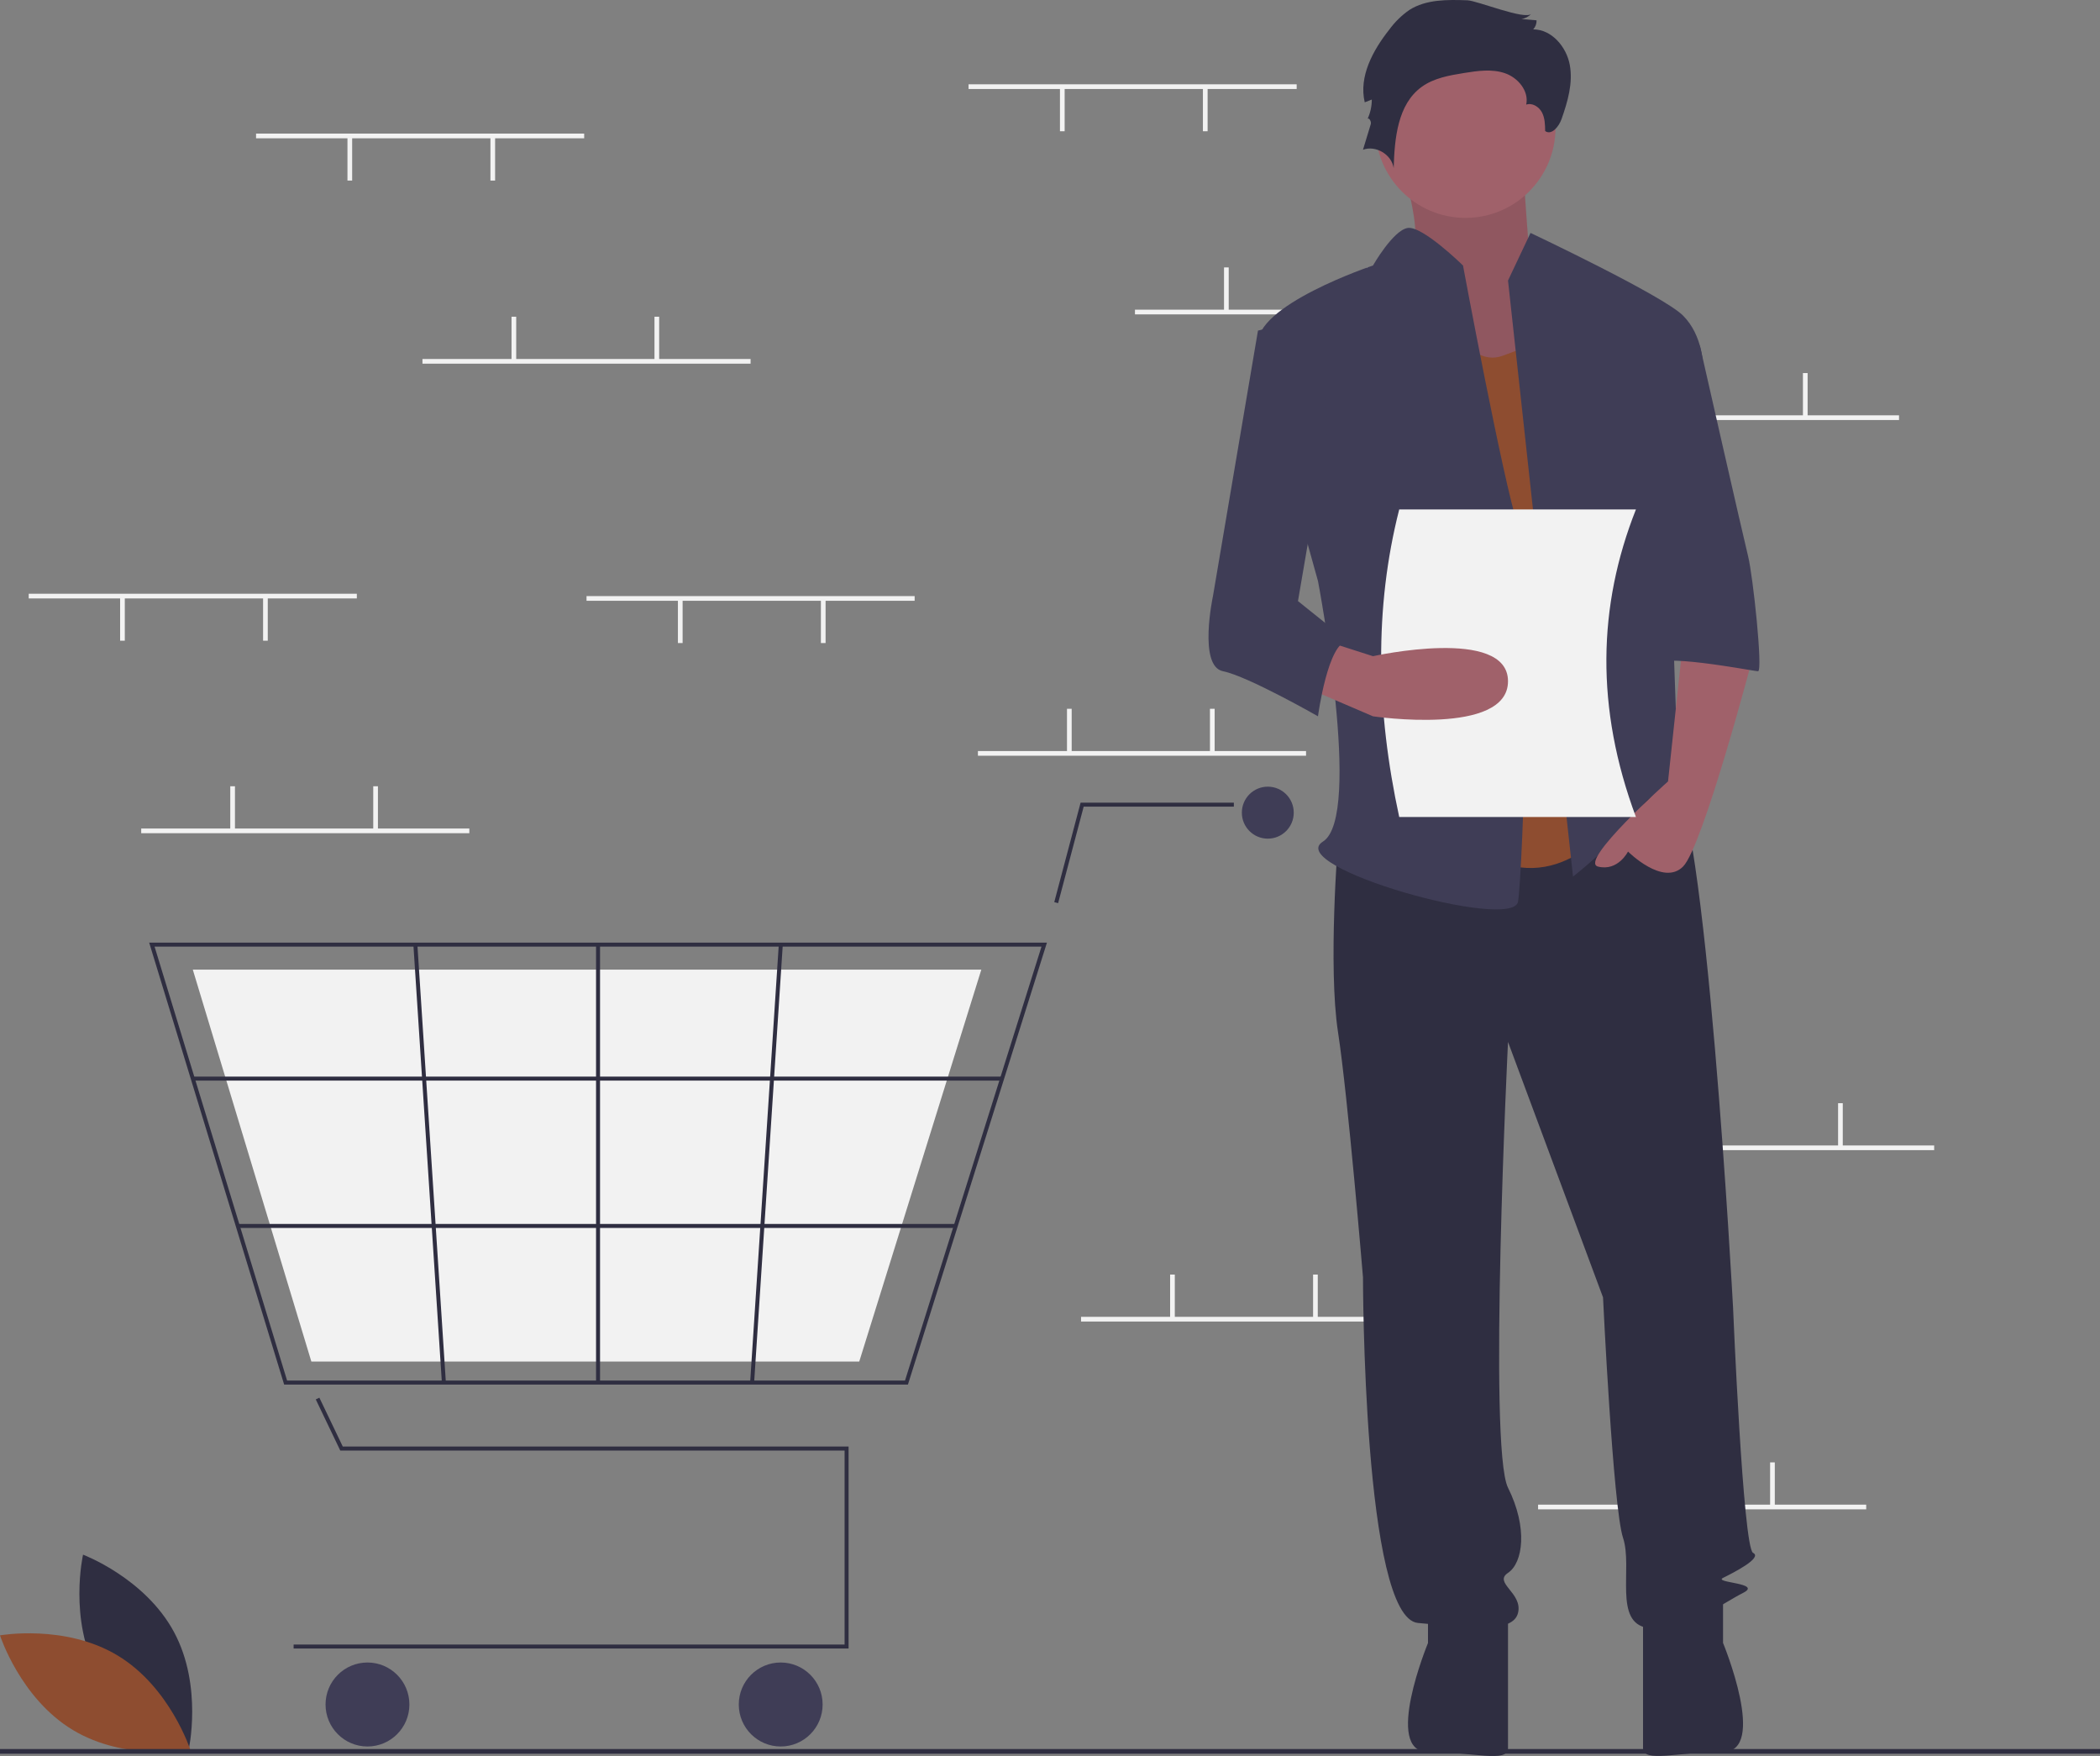 <svg width="500" height="418" viewBox="0 0 500 418" fill="none" xmlns="http://www.w3.org/2000/svg">
<rect x="0" y="0" width="500" height="418" fill="#808080" stroke="none"/>
<g clip-path="url(#clip0_58260_5063)">
<path d="M23.233 398.31C30.169 411.191 44.889 416.72 44.889 416.72C44.889 416.72 48.364 401.366 41.428 388.485C34.492 375.604 19.773 370.075 19.773 370.075C19.773 370.075 16.298 385.429 23.233 398.31Z" fill="#2F2E41"/>
<path d="M28 394.072C40.522 401.616 45.344 416.601 45.344 416.601C45.344 416.601 29.865 419.355 17.344 411.81C4.822 404.266 0 389.281 0 389.281C0 389.281 15.479 386.528 28 394.072Z" fill="#8E4D30"/>
<path d="M308.732 20.067H230.607V21.185H308.732V20.067Z" fill="#F2F2F2"/>
<path d="M287.526 20.905H286.41V31.244H287.526V20.905Z" fill="#F2F2F2"/>
<path d="M253.487 20.905H252.371V31.244H253.487V20.905Z" fill="#F2F2F2"/>
<path d="M348.354 73.716H270.229V74.834H348.354V73.716Z" fill="#F2F2F2"/>
<path d="M292.55 63.657H291.434V73.995H292.55V63.657Z" fill="#F2F2F2"/>
<path d="M326.589 63.657H325.473V73.995H326.589V63.657Z" fill="#F2F2F2"/>
<path d="M452.148 98.864H374.023V99.982H452.148V98.864Z" fill="#F2F2F2"/>
<path d="M396.345 88.805H395.229V99.143H396.345V88.805Z" fill="#F2F2F2"/>
<path d="M430.384 88.805H429.268V99.143H430.384V88.805Z" fill="#F2F2F2"/>
<path d="M444.336 358.168H366.211V359.286H444.336V358.168Z" fill="#F2F2F2"/>
<path d="M388.532 348.109H387.416V358.447H388.532V348.109Z" fill="#F2F2F2"/>
<path d="M422.571 348.109H421.455V358.447H422.571V348.109Z" fill="#F2F2F2"/>
<path d="M310.965 178.779H232.84V179.896H310.965V178.779Z" fill="#F2F2F2"/>
<path d="M255.161 168.72H254.045V179.058H255.161V168.72Z" fill="#F2F2F2"/>
<path d="M289.202 168.72H288.086V179.058H289.202V168.72Z" fill="#F2F2F2"/>
<path d="M335.518 313.46H257.393V314.578H335.518V313.46Z" fill="#F2F2F2"/>
<path d="M279.714 303.401H278.598V313.74H279.714V303.401Z" fill="#F2F2F2"/>
<path d="M313.755 303.401H312.639V313.74H313.755V303.401Z" fill="#F2F2F2"/>
<path d="M460.518 272.665H382.393V273.782H460.518V272.665Z" fill="#F2F2F2"/>
<path d="M404.714 262.605H403.598V272.944H404.714V262.605Z" fill="#F2F2F2"/>
<path d="M438.755 262.605H437.639V272.944H438.755V262.605Z" fill="#F2F2F2"/>
<path d="M202.043 392.412H69.908V391.46H201.092V345.288H81.016L75.183 333.118L76.04 332.707L81.615 344.336H202.043V392.412Z" fill="#2F2E41"/>
<path d="M87.493 415.736C93.006 415.736 97.475 411.26 97.475 405.74C97.475 400.219 93.006 395.744 87.493 395.744C81.981 395.744 77.512 400.219 77.512 405.74C77.512 411.26 81.981 415.736 87.493 415.736Z" fill="#3F3D56"/>
<path d="M185.882 415.736C191.394 415.736 195.863 411.26 195.863 405.74C195.863 400.219 191.394 395.744 185.882 395.744C180.369 395.744 175.9 400.219 175.9 405.74C175.9 411.26 180.369 415.736 185.882 415.736Z" fill="#3F3D56"/>
<path d="M301.857 199.634C305.269 199.634 308.036 196.863 308.036 193.446C308.036 190.028 305.269 187.258 301.857 187.258C298.444 187.258 295.678 190.028 295.678 193.446C295.678 196.863 298.444 199.634 301.857 199.634Z" fill="#3F3D56"/>
<path d="M216.174 329.581H67.654L35.518 224.386H249.27L249.075 225.005L216.174 329.581ZM68.357 328.629H215.477L247.974 225.338H36.802L68.357 328.629Z" fill="#2F2E41"/>
<path d="M204.582 324.107H74.131L45.904 230.811H233.65L233.48 231.361L204.582 324.107Z" fill="#F2F2F2"/>
<path d="M251.933 214.988L251.014 214.743L257.287 191.066H293.776V192.018H258.018L251.933 214.988Z" fill="#2F2E41"/>
<path d="M238.588 256.277H45.902V257.229H238.588V256.277Z" fill="#2F2E41"/>
<path d="M227.554 291.35H56.617V292.302H227.554V291.35Z" fill="#2F2E41"/>
<path d="M142.867 224.862H141.916V329.105H142.867V224.862Z" fill="#2F2E41"/>
<path d="M185.427 224.832L178.604 329.072L179.552 329.134L186.376 224.894L185.427 224.832Z" fill="#2F2E41"/>
<path d="M99.374 224.831L98.426 224.892L105.21 329.135L106.159 329.074L99.374 224.831Z" fill="#2F2E41"/>
<path d="M500 416.339H0V417.457H500V416.339Z" fill="#2F2E41"/>
<path d="M332.26 34.579C332.26 34.579 340.417 57.831 335.397 61.408C330.377 64.985 352.34 94.198 352.34 94.198L378.695 87.044L364.263 62.6C364.263 62.6 362.38 38.156 362.38 34.579C362.38 31.002 332.26 34.579 332.26 34.579Z" fill="#A0616A"/>
<path opacity="0.1" d="M332.26 34.579C332.26 34.579 340.417 57.831 335.397 61.408C330.377 64.985 352.34 94.198 352.34 94.198L378.695 87.044L364.263 62.6C364.263 62.6 362.38 38.156 362.38 34.579C362.38 31.002 332.26 34.579 332.26 34.579Z" fill="black"/>
<path d="M318.568 200.32C318.568 200.32 316.187 230.13 318.568 245.631C320.949 261.132 324.521 304.057 324.521 304.057C324.521 304.057 324.521 385.139 337.619 386.332C350.716 387.524 360.241 388.717 361.432 383.947C362.622 379.178 355.478 376.793 359.05 374.408C362.622 372.023 363.813 363.677 359.05 354.138C354.288 344.598 359.05 248.016 359.05 248.016L381.673 308.827C381.673 308.827 384.054 358.907 386.436 366.061C388.817 373.216 384.054 386.332 392.389 387.524C400.723 388.717 410.249 381.562 415.011 379.178C419.774 376.793 407.867 376.793 410.249 375.6C412.63 374.408 419.774 370.831 417.393 369.638C415.011 368.446 412.63 311.212 412.63 311.212C412.63 311.212 406.081 188.993 397.747 184.223C389.412 179.454 384.054 187.669 384.054 187.669L318.568 200.32Z" fill="#2F2E41"/>
<path d="M339.999 381.562V391.101C339.999 391.101 329.283 417.031 339.999 417.031C350.715 417.031 359.049 419.718 359.049 416.141V383.947L339.999 381.562Z" fill="#2F2E41"/>
<path d="M410.248 381.545V391.084C410.248 391.084 420.964 417.015 410.248 417.015C399.532 417.015 391.197 419.702 391.197 416.124V383.93L410.248 381.545Z" fill="#2F2E41"/>
<path d="M348.93 51.869C360.766 51.869 370.362 42.259 370.362 30.406C370.362 18.552 360.766 8.943 348.93 8.943C337.093 8.943 327.498 18.552 327.498 30.406C327.498 42.259 337.093 51.869 348.93 51.869Z" fill="#A0616A"/>
<path d="M342.381 70.35C342.381 70.35 348.335 88.236 357.86 84.659L367.385 81.082L384.054 195.551C384.054 195.551 370.957 214.629 351.907 202.705C332.856 190.781 342.381 70.35 342.381 70.35Z" fill="#8E4D30"/>
<path d="M359.051 66.773L364.409 55.446C364.409 55.446 395.961 70.351 400.724 75.12C405.486 79.89 405.486 87.044 405.486 87.044L397.152 116.853C397.152 116.853 399.533 182.434 399.533 184.819C399.533 187.204 407.868 200.32 401.914 195.551C395.961 190.781 394.77 186.012 390.008 193.166C385.245 200.32 374.529 208.667 374.529 208.667L359.051 66.773Z" fill="#3F3D56"/>
<path d="M400.723 152.625L397.151 186.012C397.151 186.012 375.719 205.09 380.482 206.282C385.244 207.474 387.626 202.705 387.626 202.705C387.626 202.705 395.96 211.052 400.723 206.282C405.485 201.513 417.392 156.202 417.392 156.202L400.723 152.625Z" fill="#A0616A"/>
<path d="M349.386 0.073C344.635 -0.098 339.55 -0.182 335.544 2.382C333.701 3.669 332.085 5.254 330.761 7.072C326.859 12.011 323.488 18.226 324.937 24.355L326.62 23.697C326.62 25.333 326.257 26.948 325.557 28.426C325.794 27.736 326.588 28.852 326.376 29.55L324.521 35.642C327.57 34.523 331.361 36.788 331.825 40.006C332.037 32.931 332.77 24.817 338.501 20.674C341.392 18.585 345.05 17.947 348.569 17.38C351.816 16.858 355.22 16.36 358.33 17.43C361.44 18.5 364.088 21.686 363.383 24.902C364.817 24.408 366.421 25.409 367.129 26.751C367.838 28.094 367.875 29.678 367.897 31.197C369.425 32.279 371.165 30.131 371.788 28.363C373.25 24.214 374.55 19.797 373.762 15.469C372.974 11.14 369.452 7.004 365.058 6.989C365.592 6.402 365.876 5.631 365.852 4.838L362.231 4.532C363.15 4.401 363.995 3.955 364.622 3.269C363.168 4.871 351.737 0.157 349.386 0.073Z" fill="#2F2E41"/>
<path d="M348.334 63.196C348.334 63.196 338.641 53.684 335.153 54.267C331.664 54.85 326.902 63.196 326.902 63.196C326.902 63.196 298.326 72.735 299.517 82.274C300.707 91.813 313.805 138.316 313.805 138.316C313.805 138.316 324.52 194.358 314.995 200.32C305.47 206.282 360.24 221.783 361.431 214.629C362.621 207.475 365.003 135.932 361.431 125.2C357.859 114.469 348.334 63.196 348.334 63.196Z" fill="#3F3D56"/>
<path d="M390.008 82.274H404.73C404.73 82.274 415.012 127.585 416.202 132.354C417.393 137.124 419.774 159.779 418.584 159.779C417.393 159.779 393.58 155.01 393.58 158.587L390.008 82.274Z" fill="#3F3D56"/>
<path d="M389.508 194.478H333.147C327.647 169.14 327.187 144.659 333.147 121.269H389.508C380.413 144.238 379.844 168.552 389.508 194.478Z" fill="#F2F2F2"/>
<path d="M310.232 163.356L326.902 170.511C326.902 170.511 359.049 175.28 359.049 162.164C359.049 149.048 326.902 156.202 326.902 156.202L316.185 152.771L310.232 163.356Z" fill="#A0616A"/>
<path d="M313.805 75.12L299.517 78.697L288.801 141.893C288.801 141.893 285.229 158.587 291.182 159.779C297.136 160.972 313.805 170.511 313.805 170.511C313.805 170.511 316.186 152.625 320.949 152.625L309.042 143.086L316.186 101.352L313.805 75.12Z" fill="#3F3D56"/>
<path d="M111.746 197.221H33.621V198.338H111.746V197.221Z" fill="#F2F2F2"/>
<path d="M55.942 187.161H54.826V197.5H55.942V187.161Z" fill="#F2F2F2"/>
<path d="M89.983 187.161H88.867V197.5H89.983V187.161Z" fill="#F2F2F2"/>
<path d="M139.09 31.803H60.965V32.92H139.09V31.803Z" fill="#F2F2F2"/>
<path d="M117.884 32.641H116.768V42.98H117.884V32.641Z" fill="#F2F2F2"/>
<path d="M83.845 32.641H82.728V42.98H83.845V32.641Z" fill="#F2F2F2"/>
<path d="M217.773 141.895H139.648V143.013H217.773V141.895Z" fill="#F2F2F2"/>
<path d="M196.567 142.733H195.451V153.072H196.567V142.733Z" fill="#F2F2F2"/>
<path d="M162.526 142.733H161.41V153.072H162.526V142.733Z" fill="#F2F2F2"/>
<path d="M84.961 141.336H6.836V142.454H84.961V141.336Z" fill="#F2F2F2"/>
<path d="M63.755 142.174H62.639V152.513H63.755V142.174Z" fill="#F2F2F2"/>
<path d="M29.714 142.174H28.598V152.513H29.714V142.174Z" fill="#F2F2F2"/>
<path d="M178.711 85.452H100.586V86.569H178.711V85.452Z" fill="#F2F2F2"/>
<path d="M122.907 75.392H121.791V85.731H122.907V75.392Z" fill="#F2F2F2"/>
<path d="M156.946 75.392H155.83V85.731H156.946V75.392Z" fill="#F2F2F2"/>
</g>
<defs>
<clipPath id="clip0_58260_5063">
<rect width="500" height="418" fill="white"/>
</clipPath>
</defs>
</svg>
